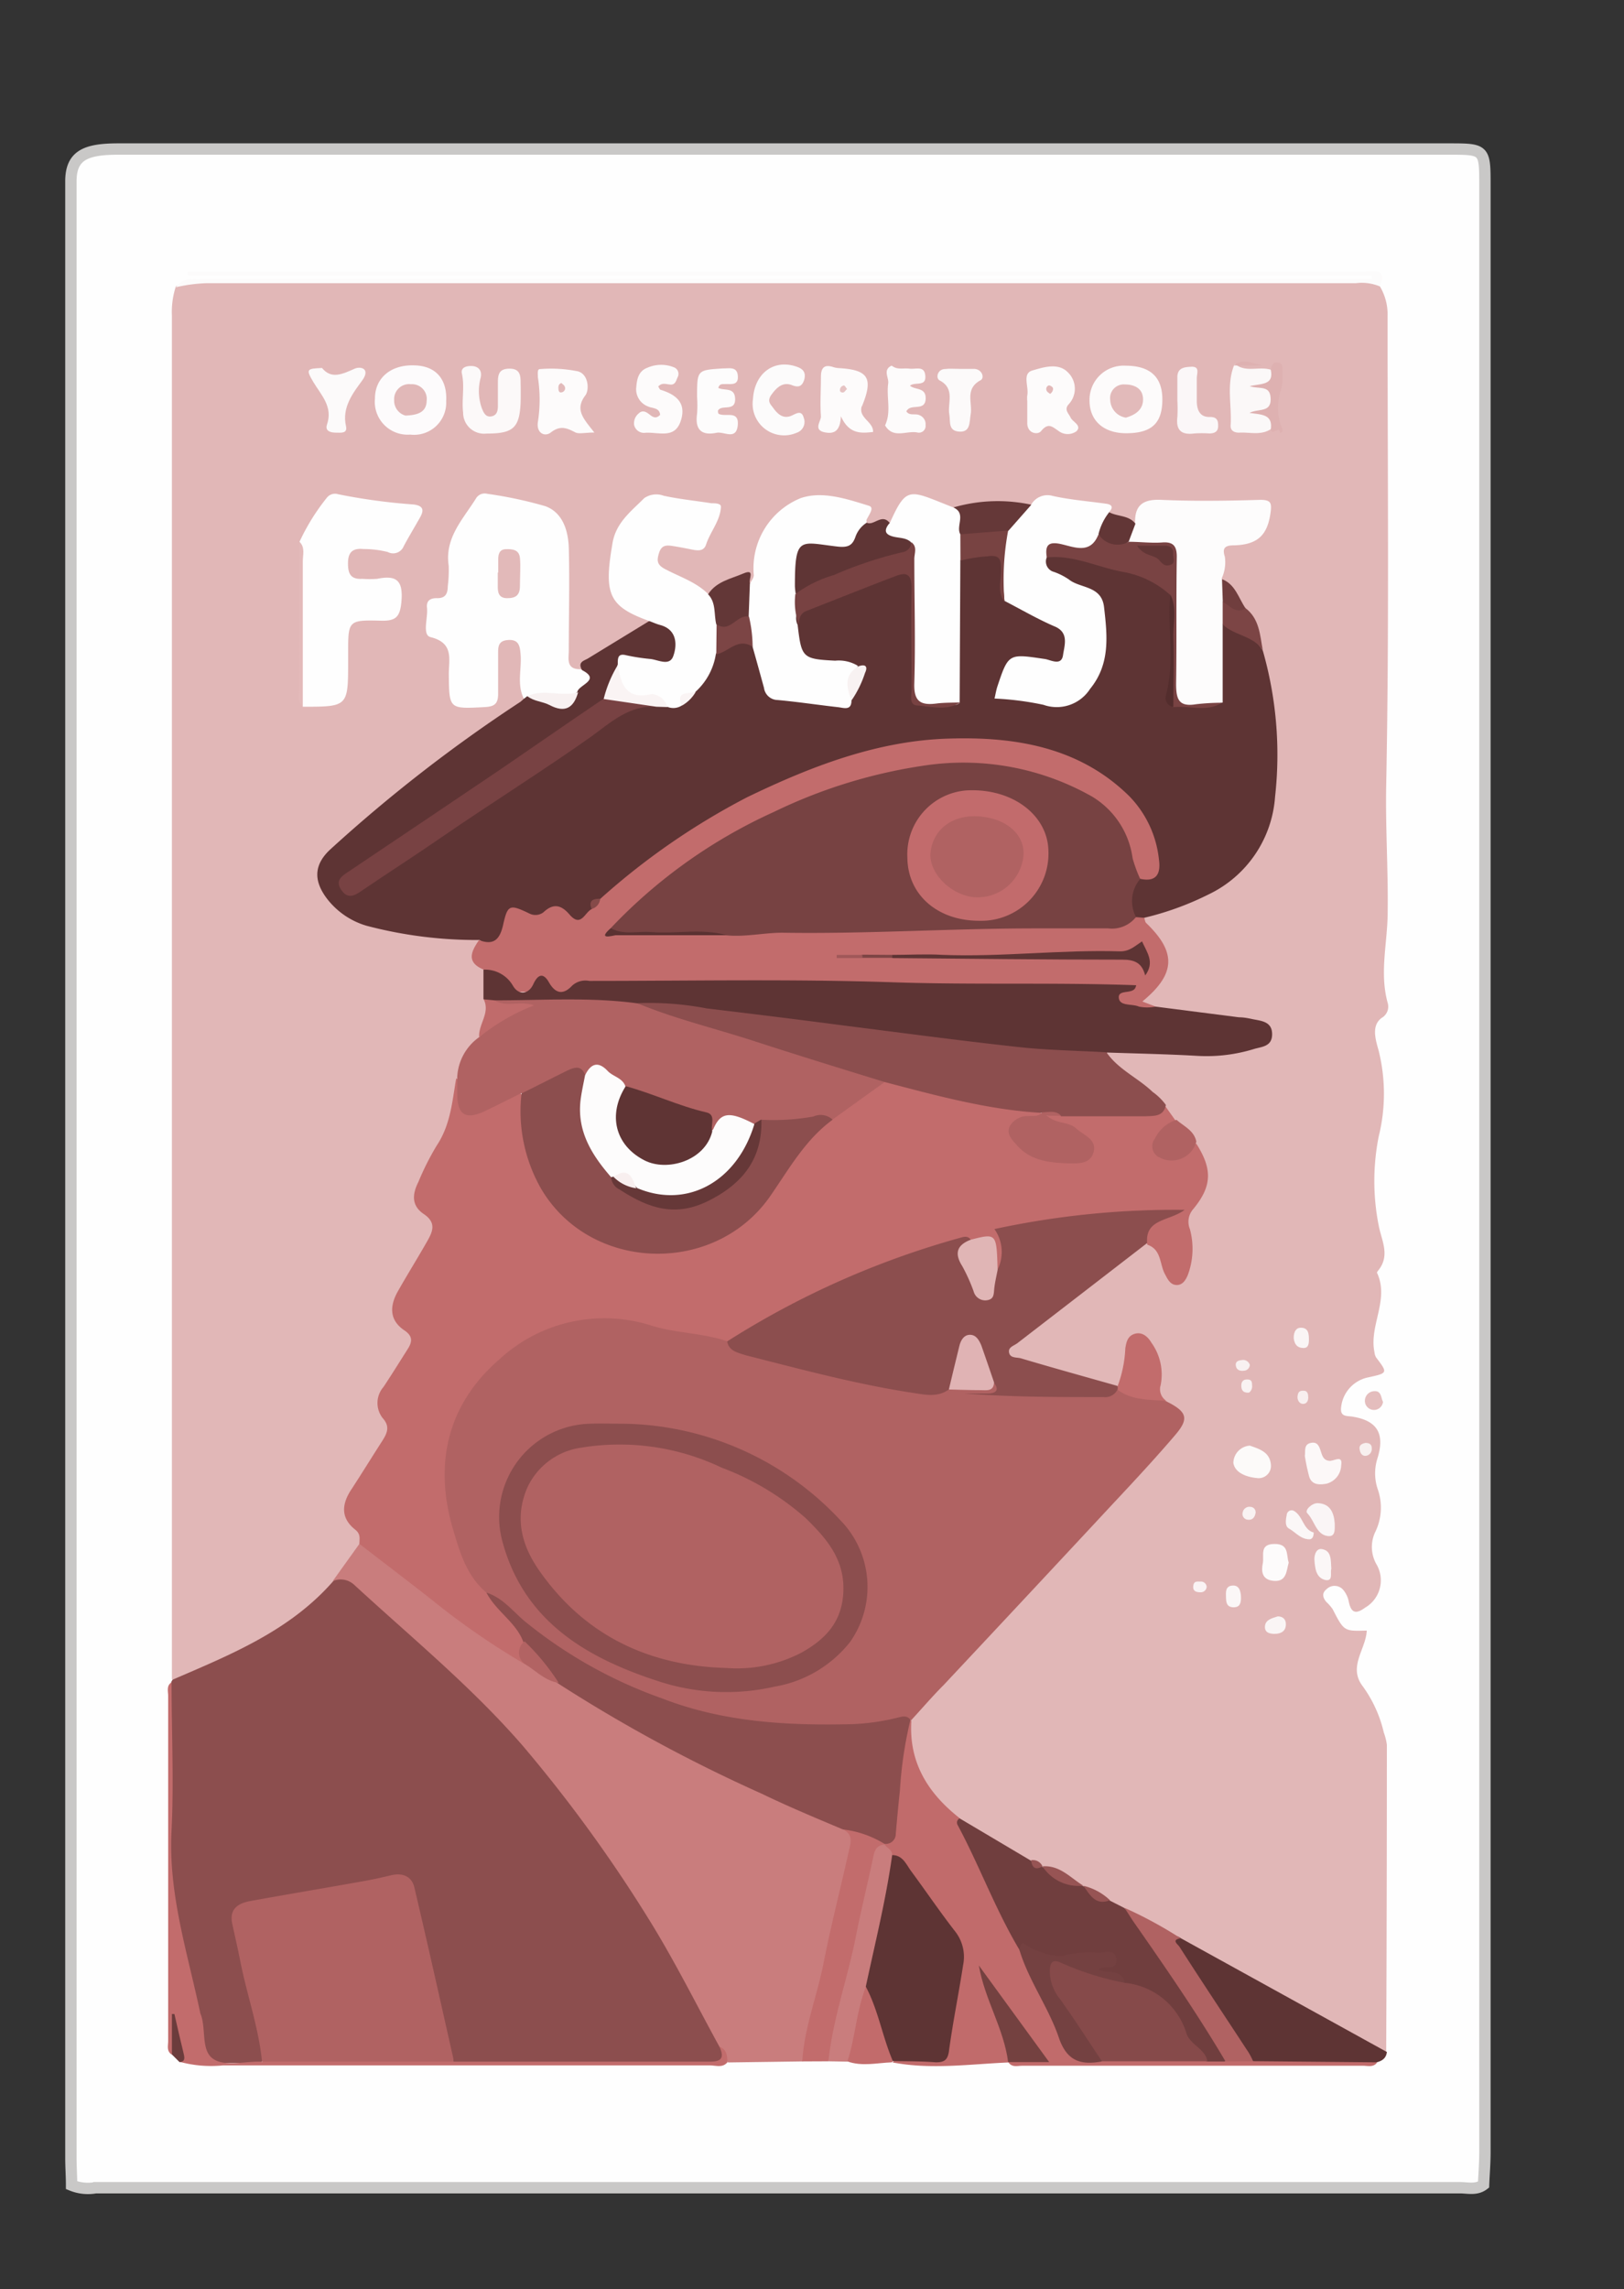 <svg id="Livello_1" data-name="Livello 1" xmlns="http://www.w3.org/2000/svg" viewBox="0 0 142.93 201.38"><rect x="0" y="0" width="142.93" height="201.38" fill="#333333" stroke="none"/><defs><style>.cls-1,.cls-13{fill:#fefefe;}.cls-1{stroke:#c9c8c7;stroke-miterlimit:10;}.cls-2{fill:#e1b7b7;}.cls-3{fill:#8c4e4e;}.cls-4{fill:#c97d7d;}.cls-5{fill:#c16b6b;}.cls-6{fill:#5e3434;}.cls-7{fill:#fcfbfb;}.cls-8{fill:#c26c6c;}.cls-9{fill:#c26b6b;}.cls-10{fill:#6b3c3c;}.cls-11{fill:#e4bdbd;}.cls-12{fill:#b06262;}.cls-14{fill:#703e3e;}.cls-15{fill:#fdfcfc;}.cls-16{fill:#5f3535;}.cls-17{fill:#fdfbfb;}.cls-18{fill:#fdfbfc;}.cls-19{fill:#fcf9f9;}.cls-20{fill:#fbf8f8;}.cls-21{fill:#fcfafa;}.cls-22{fill:#653838;}.cls-23{fill:#fbf7f8;}.cls-24{fill:#633737;}.cls-25{fill:#fcf8f8;}.cls-26{fill:#fcfaf9;}.cls-27{fill:#7c4545;}.cls-28{fill:#deb1b1;}.cls-29{fill:#623636;}.cls-30{fill:#c06b6b;}.cls-31{fill:#faf5f6;}.cls-32{fill:#e3baba;}.cls-33{fill:#fbf7f7;}.cls-34{fill:#975454;}.cls-35{fill:#faf5f5;}.cls-36{fill:#f9f2f2;}.cls-37{fill:#f8f0ef;}.cls-38{fill:#f8efef;}.cls-39{fill:#faf3f4;}.cls-40{fill:#f8f1f1;}.cls-41{fill:#b26363;}.cls-42{fill:#864a4a;}.cls-43{fill:#744141;}.cls-44{fill:#744140;}.cls-45{fill:#774242;}.cls-46{fill:#784243;}.cls-47{fill:#784242;}.cls-48{fill:#794343;}.cls-49{fill:#784342;}.cls-50{fill:#faf4f4;}.cls-51{fill:#532d2d;}.cls-52{fill:#f8f2f2;}.cls-53{fill:#854a49;}.cls-54{fill:#e0b5b5;}.cls-55{fill:#e0b3b4;}.cls-56{fill:#5b3232;}.cls-57{fill:#7d4545;}.cls-58{fill:#a05859;}.cls-59{fill:#5f3434;}.cls-60{fill:#663838;}.cls-61{fill:#e2b9b9;}.cls-62{fill:#e2baba;}.cls-63{fill:#e1b8b8;}.cls-64{fill:#e6c3c3;}.cls-65{fill:#e2b8b8;}.cls-66{fill:#c26b6c;}</style></defs><title>Tavola disegno 6 copia 4</title><path class="cls-1" d="M6.3,192.23c0-.8-.06-1.6-.06-2.4q0-86.94,0-173.88c0-2.3,1.32-2.84,4.18-2.84H127.49c3.2,0,3.2,0,3.2,3.26q0,86.47,0,172.94c0,1-.08,1.91-.12,2.87-.64.49-1.39.27-2.09.27q-60,0-120.06,0A3.8,3.8,0,0,1,6.3,192.23Z"/><path class="cls-2" d="M121.45,25.2a4.8,4.8,0,0,1,.67,2.66c0,13.74.15,27.49-.12,41.23-.07,3.72.18,7.42.13,11.13,0,2.66-.74,5.32,0,8a1.14,1.14,0,0,1-.54,1.33c-.92.7-.52,1.91-.25,2.89a15.66,15.66,0,0,1,0,7.54,20.17,20.17,0,0,0,0,7.83c.26,1.35,1.05,2.66-.08,4,0,0-.08.11-.07.15,1.12,2.38-.72,4.66-.22,7a1.14,1.14,0,0,0,.14.45c1.05,1.38,1.05,1.38-.76,1.77a3,3,0,0,0-2.33,2.79c0,.65.51.58.94.64,2.22.33,2.95,1.47,2.28,3.65a4.36,4.36,0,0,0,0,2.7,4.87,4.87,0,0,1-.21,3.82,3.08,3.08,0,0,0,.12,2.84,2.78,2.78,0,0,1-1,3.8c-.86.63-1.25.44-1.45-.56a2.29,2.29,0,0,0-.48-1,1,1,0,0,0-1.47-.06c-.44.35-.33.76,0,1.14a3.5,3.5,0,0,1,.54.62c1,1.94,1,1.94,3,1.88-.07,1.61-1.6,3.11-.44,4.78a11.25,11.25,0,0,1,1.94,4.19,5.24,5.24,0,0,1,.27,1.07q0,13.52-.06,27c-.58.31-1.08,0-1.53-.27-5.53-3.21-11.24-6.08-16.74-9.35-1.46-1.13-3.28-1.64-4.78-2.7-.44-.27-.91-.5-1.38-.73-.72-.38-1.37-.88-2.12-1.21l-.39-.2c-1.06-.48-1.93-1.33-3.11-1.57a2,2,0,0,1-.41-.14,5.18,5.18,0,0,0-1.21-.48c-2.13-1.13-4.18-2.39-6.24-3.64-2.75-2.24-4.63-4.89-4.22-8.67a19,19,0,0,1,2.7-3.3c5-5.26,9.89-10.59,14.8-15.91,1.82-2,3.79-3.82,5.49-5.91,1.22-1.5,1.13-1.81-.51-3a1.52,1.52,0,0,1-.65-1.72,4.74,4.74,0,0,0-.48-2.72c-.22-.49-.5-1.09-1.16-1s-.54.73-.69,1.19c-.31,1,0,2.12-.94,2.87a56.65,56.65,0,0,1-8.91-2.27c-1.25-.36-1.29-1-.15-2,2.66-2.21,5.48-4.22,8.2-6.35a10.93,10.93,0,0,1,3.37-2.31c1.25.05,1.27,1.18,1.7,1.95.23.41.31,1.08.91,1s.7-.75.83-1.27a2.88,2.88,0,0,0,.09-1.14,5.77,5.77,0,0,1,1-4.89c.89-1.14.32-2.74-.4-4a5.54,5.54,0,0,0-1.74-2,7.86,7.86,0,0,1-1.09-1.45c-1.27-1.31-2.87-2.2-4.19-3.44-.41-.39-1.21-.76-.52-1.56a30,30,0,0,1,6.2,0,13.27,13.27,0,0,0,6.17-.47c.5-.16,1.22-.25,1.14-1s-.76-.69-1.3-.76c-2.66-.35-5.33-.54-8-1.11-1.78-.54-1.93-.82-.55-2.17s1.36-3.13,0-4.69c-.4-.47-1.13-.82-.61-1.64.94-.73,2.14-.8,3.21-1.21,4.24-1.63,7.36-4.32,7.76-9.06A34.49,34.49,0,0,0,111,58.61a7.59,7.59,0,0,1-.21-1.13,5,5,0,0,0-1.43-3.69c-.52-1.13-1.53-1.94-2-3.09-.06-.38.06-.77,0-1.15-.2-1.39.34-2.09,1.79-2a1.48,1.48,0,0,0,1.35-.48c.46-.63,1-1.37.7-2.11s-1.15-.41-1.76-.41c-2.31,0-4.61,0-6.92,0a2.1,2.1,0,0,0-2.31,1.42c-1,.53-1.75-.1-2.55-.52a7.63,7.63,0,0,0-6.94-.8c-2.26-.23-4.49.22-6.73.29a.41.41,0,0,1-.16,0c-2.16-1-4.16-1.32-5.48,1.29-.7.1-1.4.38-2.08,0a1.57,1.57,0,0,0-1.84-1.7.89.89,0,0,1-.32,0c-3.33-1.16-5.23.77-6.93,3.18a3.19,3.19,0,0,0-.58,2.32c.06.55.31,1.24-.55,1.48-.75-.6-1.39-.09-2.06.21a14.4,14.4,0,0,1-1.73.81c-1.25-.55-2.43-1.25-3.65-1.87-.74-.37-1.25-.91-1-1.84s1.09-1.08,2-1c2.06.24,2.27.07,3-1.82.35-.89,0-1.22-.79-1.34-1.19-.18-2.39-.38-3.59-.48S55,45.57,54.5,47.27A13,13,0,0,0,54.26,52a1.77,1.77,0,0,0,1.06,1.37,5.78,5.78,0,0,1,1.79,1.14.78.78,0,0,1-.45,1c-2,1-3.82,2.49-5.83,3.59-1.2-.23-1.15-1.2-1.17-2.06-.05-2.59,0-5.17,0-7.76,0-3.19-.77-4.09-3.85-4.71a2.92,2.92,0,0,0-.32-.06c-1.06-.09-2.25-.91-3.16-.05a6.56,6.56,0,0,0-2.24,4.29c-.06.71,0,1.43-.07,2.14a2.66,2.66,0,0,1-1.2,2.21c-.89.6-1.1,2-.28,2.54C40.26,56.74,40.09,58.39,40,60c0,1.33.57,1.72,1.8,1.69s1.57-.53,1.55-1.62a16.58,16.58,0,0,1,.07-2.64c.12-.84.48-1.51,1.44-1.49s1.3.72,1.38,1.55c.11,1.26,0,2.53.09,3.79-.07,1-.92,1.32-1.58,1.75a140.11,140.11,0,0,0-13.26,10,24.58,24.58,0,0,0-1.78,1.71c-1.64,1.68-1.58,3.38.26,4.9,2,1.66,4.53,1.82,7,2.21a50,50,0,0,1,5.19.63c.18,1-.29,2.13.67,2.95A9.36,9.36,0,0,1,43,87.71a6.06,6.06,0,0,1-.55,3.47,7.63,7.63,0,0,0-2,3.75c.16,3.07-1.45,5.56-2.75,8.13-.7,1.38-1.06,2.63.3,3.86.75.68.41,1.53,0,2.28-.76,1.4-1.57,2.77-2.38,4.14s-.88,2.35.28,3.4a1.6,1.6,0,0,1,.23,2.23c-.62,1-1.28,2-1.9,3.08a2.23,2.23,0,0,0-.16,2.48,2.27,2.27,0,0,1-.19,2.61c-.81,1.31-1.67,2.58-2.47,3.89-.71,1.16-.92,2.22.15,3.26a1.33,1.33,0,0,1,.38,1.5,24.35,24.35,0,0,1-2.48,3.57c-3.49,4.24-8.46,6.16-13.24,8.36a1,1,0,0,1-1.09,0c0-1,0-2,0-3q0-58.47,0-116.95a7.22,7.22,0,0,1,.35-2.58,4.15,4.15,0,0,1,2.36-.55l101.83,0C120.28,24.73,121,24.43,121.45,25.2Z"/><path class="cls-3" d="M15.19,147.76c5.12-2.21,10.32-4.3,14.13-8.66a1.47,1.47,0,0,1,2.17.08c10,8.18,18.71,17.42,25.4,28.5a108.26,108.26,0,0,1,6.94,12.89c.12,1.22-.79.94-1.44.95-4.11,0-8.21,0-12.32,0H40.22c-1-.28-.9-1.18-1.05-1.88-.93-4.13-2-8.24-3-12.35-.44-1.79-.72-2-2.5-1.63-3.33.72-6.71,1.18-10.07,1.73-2.64.43-2.89.75-2.39,3.33.57,2.91,1.42,5.77,2,8.68.14.71.49,1.52-.34,2.1-1.1,0-2.21-.05-3.3,0a1.56,1.56,0,0,1-1.87-1.39c-1.39-6.43-3.24-12.78-2.8-19.5.28-4.21-.14-8.45.18-12.67Z"/><path class="cls-4" d="M63.32,180.05c-2.07-3.78-4-7.67-6.28-11.32a126.32,126.32,0,0,0-11-15.12c-4.51-5.21-9.81-9.54-14.85-14.18a1.75,1.75,0,0,0-1.91-.34l2.36-3.29c.77-.25,1.22.29,1.71.71a143.77,143.77,0,0,0,12.84,9.58,27.36,27.36,0,0,0,3.11,1.73C53.19,150,57,152.35,61,154.34c2.11,1.05,4.22,2.11,6.38,3.06a70.83,70.83,0,0,1,7.16,3.33,1.61,1.61,0,0,1,.67,1.87c-1.36,6.13-2.6,12.28-4.28,18.34a1.19,1.19,0,0,1-.28.4l-6.58.09C63.73,181,63.76,180.41,63.32,180.05Z"/><path class="cls-5" d="M80.21,151.37c-.24,3.68,1.47,6.39,4.25,8.57,1.94,3.82,3.65,7.75,5.59,11.57,1.21,2.94,2.74,5.72,4.13,8.57.7,1.44,2.13.66,3.26.79,2.89,0,5.79-.07,8.68,0,.61-.05,1.21,0,1.82,0,.82-.07,1.64,0,2.46,0,3-.11,6,0,9,0a2.06,2.06,0,0,1,1.79.58c-.33.43-.81.27-1.22.27h-30c-.41,0-.89.17-1.21-.29.85-.76,1.87-.35,2.78-.41-1.63-2.45-3.66-4.66-4.91-7.06.64,1.69,1.5,3.62,2.17,5.63.2.6.56,1.24,0,1.84-3.41.14-6.83.65-10.24,0l.16-.2a6.17,6.17,0,0,1,2.92-.28c.89,0,1.47-.28,1.63-1.24.41-2.44.77-4.89,1.12-7.34a2.15,2.15,0,0,0-.3-1.59c-1.79-2.43-3.3-5.07-5.43-7.23a2.14,2.14,0,0,1-.81-1.27,1.34,1.34,0,0,1,.22-.47c1-2.4.6-5,1.09-7.44.21-1,0-2.21.88-3.07Z"/><path class="cls-6" d="M121.16,181.42l-10.85-.1c-.86-.41-1.16-1.28-1.64-2-1.52-2.28-3-4.56-4.59-6.81a3.94,3.94,0,0,1-.79-1.61c-.07-.51.14-.76.65-.39l18.12,10C122,181.05,121.66,181.29,121.16,181.42Z"/><path class="cls-7" d="M121.45,25.2a4.12,4.12,0,0,0-2.1-.29q-50.55,0-101.11,0a13.82,13.82,0,0,0-2.76.36c.61-.88,1.54-.71,2.4-.71H120.75v-.32H16.53v-.34H120C120.81,23.89,122.11,23.49,121.45,25.2Z"/><path class="cls-8" d="M63.32,180.05c.65.24.69.8.7,1.37-.44.51-1,.27-1.54.27q-21.43,0-42.86,0a10.58,10.58,0,0,1-3.83-.32c-.08-1-.36-2-.44-3.43,0,1.17.49,2-.23,2.8-.48-.3-.32-.78-.32-1.19q0-15.18,0-30.36c0-.41-.17-.9.3-1.2,0,4.34.21,8.68,0,13-.31,5.59,1.41,10.79,2.53,16.12a1.27,1.27,0,0,0,.06.15c.45,1.28,0,3.09,1.05,3.84s2.87.19,4.34.27a2.77,2.77,0,0,1,2-.54q6.41,0,12.82,0a2.85,2.85,0,0,1,2,.53c7.45,0,14.89,0,22.34,0C63.28,181.39,63.87,181.22,63.32,180.05Z"/><path class="cls-8" d="M70.61,181.34c.18-3,1.3-5.74,1.87-8.64.64-3.27,1.48-6.5,2.2-9.75.15-.7.5-1.52-.45-2a3.14,3.14,0,0,1,3.66,1.26l0,0C76.64,166,76,169.92,75,173.74c-.69,2.53-.93,5.19-2.09,7.59Z"/><path class="cls-4" d="M72.91,181.33c.39-3.76,1.7-7.32,2.42-11,.46-2.35,1.05-4.68,1.53-7,.13-.62.31-1,1-1.07.21.33.71.46.66,1a1.63,1.63,0,0,1,.27,1.54c-.69,3.36-1.21,6.75-2.18,10-.51,1.61-.78,3.27-1.14,4.92-.14.63-.18,1.32-.89,1.64Z"/><path class="cls-9" d="M74.58,181.34c.71-2.15.79-4.45,1.63-6.57.16,0,.37-.06.44.09.94,2.06,2,4.09,1.94,6.46l-.1.1C77.18,181.47,75.87,181.8,74.58,181.34Z"/><path class="cls-10" d="M15.13,180.73v-3.56l.22,0c.27,1.18.54,2.37.83,3.55.08.36.09.65-.38.68Z"/><path class="cls-11" d="M121.72,123.32a.8.8,0,0,1-1.59,0,.85.85,0,0,1,.89-.94C121.58,122.37,121.55,123,121.72,123.32Z"/><path class="cls-6" d="M111.14,57.23a33.29,33.29,0,0,1,1.08,12.86,10.32,10.32,0,0,1-5.83,8.58,26.06,26.06,0,0,1-5.7,2.07,1,1,0,0,1-.77.14,2.64,2.64,0,0,1,.27-3.75c1.16-.26,1.44-1,1.21-2.1a10,10,0,0,0-6.16-7.4c-6.6-2.89-13.3-2.79-20.09-.72A52.61,52.61,0,0,0,54.71,78.16a6.78,6.78,0,0,1-1.49,1,1.47,1.47,0,0,0-1.11,1.12c-.64.9-1.4,1.22-2.34.42A1.49,1.49,0,0,0,48,80.58c-.34.18-.81.35-1.11.18-1.64-.93-2,.11-2.44,1.37s-1.13,1.29-2.26.56a38,38,0,0,1-9.92-1.25,6.8,6.8,0,0,1-3.48-2.37c-1.22-1.6-1.16-3,.26-4.33a132.76,132.76,0,0,1,16.75-13,3.35,3.35,0,0,0,.35-.32c0-.3.19-.39.44-.41a6.56,6.56,0,0,1,1.86.53,1.44,1.44,0,0,0,2.12-.76c.41-.58,1-1.11.6-1.94-.3-.63.26-.72.6-.93l5.42-3.31c1-.52,1.7.1,2.24.78a2.34,2.34,0,0,1,.19,2.51c-.37.8-1.16.68-1.88.65-1,0-1.93-.61-2.87,0-.78.87-.79,2.08-1.38,3a61.78,61.78,0,0,1-6.86,4.79c-5,3.41-10.1,6.79-15.15,10.19a3.62,3.62,0,0,0-.52.41c-.27.26-.68.53-.35,1s.71.16,1,0c1.68-1,3.33-2.13,5-3.24,4.46-3,8.94-6,13.42-9,1.5-1,3-2,4.5-3a5.11,5.11,0,0,1,3.22-1h.92a7.88,7.88,0,0,0,1.09,0c.69-.13,1-.67,1.38-1.19.89-.87,1.09-2.11,1.67-3.15,1.65-1.31,2.92-1.44,3.87-.4a3.94,3.94,0,0,1,.34.92c.81,3.14.81,3.2,4,3.45,1.16.09,2.35.73,3.52,0,.41-.81,1.56-1.47.48-2.55a17.17,17.17,0,0,0-1.79-.19c-2.74-.36-3.29-1-3.36-3.78.07-1,.73-1.39,1.54-1.71,2.28-.93,4.59-1.77,6.88-2.68,1.83-.72,2.35-.31,2.38,1.7,0,2.52,0,5,0,7.55,0,.68-.25,1.6.62,1.86s1.83.52,2.53-.43c.32-3,.06-6.09.15-9.13a6.6,6.6,0,0,1,.28-2.57c.87-1.15,2.13-1,3.32-.93.81,0,.9.66,1,1.28.12.86-.18,1.77.32,2.58.88,1,2.15,1.28,3.24,1.9a5.13,5.13,0,0,1,1.51,1,2.46,2.46,0,0,1,.34,2.63c-.37.91-1.23.74-2,.68l-.32-.05c-2.6-.38-2.68-.32-3.37,2.49a29,29,0,0,0,4.67.66c1.34.15,2.86-1.15,3.49-2.8a9.61,9.61,0,0,0,.32-5,2.32,2.32,0,0,0-1.4-1.71,27.37,27.37,0,0,1-2.62-1.37c-.67-.44-1.24-1-.66-1.89a1.84,1.84,0,0,1,1.42-.31A30.52,30.52,0,0,1,102,51a2.6,2.6,0,0,1,1.25,1.27,44.74,44.74,0,0,1,.1,8.34c0,.41-.31.87.27,1.13,1.14-.12,2.38.52,3.37-.5.4-2-.14-4,.33-5.95.12-.26.29-.49.6-.48A5.52,5.52,0,0,1,111.14,57.23Z"/><path class="cls-8" d="M46.17,146.38A66.22,66.22,0,0,1,38,140.73c-2.11-1.66-4.25-3.28-6.37-4.92,0-.46.14-.85-.38-1.26-1.26-1-1.19-2.21-.35-3.49s1.82-2.87,2.74-4.3c.43-.68.71-1.26.05-2a2.15,2.15,0,0,1,.06-2.75c.73-1.1,1.42-2.21,2.13-3.33.4-.63.48-1.13-.29-1.65-1.36-.91-1.29-2.18-.56-3.46.84-1.48,1.74-2.92,2.58-4.4.47-.83.82-1.61-.31-2.37s-1-1.79-.48-2.82a23.66,23.66,0,0,1,1.63-3.23c1.2-1.8,1.35-3.86,1.7-5.89.47.34.4.85.47,1.33.21,1.52.59,1.7,2.06,1.13,1-.41,1.91-1.33,3.16-1.14a3,3,0,0,1,.39,2.05,11.65,11.65,0,0,0,21.45,6.33c1.54-2.27,3-4.64,5.21-6.33a24.82,24.82,0,0,1,5.19-3.3c3.05.44,6,1.56,9,2a22.4,22.4,0,0,1,4.38.72c.63.85-.19.82-.62,1s-1.33.15-1.44.88.55,1.33,1.18,1.63a5.75,5.75,0,0,0,4.29.64c.91-.28,1-.79.36-1.44a4.85,4.85,0,0,0-2.14-1.18c-.44-.13-1.12-.2-1-.84.08-.48.69-.44,1.12-.51a4.17,4.17,0,0,1,.5,0q2.76-.06,5.52,0a10.25,10.25,0,0,0,3.35-.49l.94,1.32c-.27.56-.81.89-1.17,1.37s-.52.75-.29,1.21.77.52,1.29.49a3.08,3.08,0,0,0,1.92-1.15c1.47,2.29,1.41,3.8-.31,5.85a1.69,1.69,0,0,0-.24,1.68,6.6,6.6,0,0,1-.16,4c-.19.48-.47.94-1,.93s-.76-.44-1-.9c-.52-.88-.3-2.21-1.57-2.64-.54-1.45.15-2.17,1.5-2.51a105.64,105.64,0,0,0-14.32,1.53c.44,1.12.87,2.28-.24,3.38a.85.85,0,0,1-.52-.93c.06-1.34-.61-1.74-1.82-1.51-2.64.09-5,1.27-7.4,2.09a68,68,0,0,0-12.72,6.16,4.92,4.92,0,0,1-1.48.71c-2.29-.5-4.66-.67-6.9-1.27a13.16,13.16,0,0,0-13.91,4.07c-4.13,4.48-4.39,9.75-2.12,15.2.49,1.19.81,2.53,1.91,3.41,1,1.65,2.82,2.63,3.43,4.54A12.23,12.23,0,0,0,46.17,146.38Z"/><path class="cls-12" d="M42.81,140.1c-1.8-1.51-2.38-3.69-3-5.78-1.62-5.71-.36-10.85,4.15-14.75a13.61,13.61,0,0,1,13.49-2.92c2.1.63,4.4.61,6.52,1.33a88.17,88.17,0,0,0,16.92,4.11,6.64,6.64,0,0,0,2.62-.17c1.36-.19,2.75-.08,4.11-.37.5.62.54,1.14-.42,1.19a11.6,11.6,0,0,1-2.11.05c4.32-.8,8.69,0,13-.61a13,13,0,0,1,4.51,1.07c1.88.93,2.09,1.52.82,3-1.71,2-3.5,3.93-5.3,5.85q-7.51,8.07-15.05,16.11c-1,1-1.93,2.09-2.9,3.14l-.08-.09a39.07,39.07,0,0,1-20.79-1,44.21,44.21,0,0,1-10-4.67,28.35,28.35,0,0,1-5.65-4.76A3.48,3.48,0,0,0,42.81,140.1Z"/><path class="cls-8" d="M100,80.68l.71.06c.05.15.06.35.16.45,2.69,2.58,2.61,4.49-.33,6.91l1.15.44c-.88.85-1.83.46-2.76.15-.5-.17-.9-.53-.71-1.12s.75-.62,1.13-.57c-.64-.29-1.46.15-2.26.15-5.16,0-10.33.21-15.48-.07-9.33-.52-18.66-.11-28-.27a14.47,14.47,0,0,0-3.39.48c-1.53.34-3.14-.13-4.76,0-.91.07-2-1.23-2.9-2-1.55-.64-1.09-1.6-.4-2.59,1.3.49,1.83-.06,2.12-1.34.4-1.8.58-1.83,2.31-1a1.17,1.17,0,0,0,1.23-.1c.91-.86,1.61-.63,2.33.22,1,1.13,1.31-.23,1.93-.51a2.24,2.24,0,0,1,.75-.9,62.31,62.31,0,0,1,12.93-8.94c5.67-2.74,11.54-5,17.84-5.16,5.73-.17,11.41.74,15.8,5.08A9.38,9.38,0,0,1,102,75.61c.17,1.2-.18,2-1.6,1.71-.77-.24-.9-.92-1-1.56a8.29,8.29,0,0,0-5.7-6.47,26,26,0,0,0-15.85-.86A51.37,51.37,0,0,0,56.26,79.71a5.83,5.83,0,0,0-1.75,1.91c1.32.51,2.67.19,4,.22,1.9,0,3.8.07,5.7,0,11-.45,21.91-.64,32.87-.68A20.15,20.15,0,0,0,100,80.68Z"/><path class="cls-3" d="M83.51,122.23c-1,.73-2.14.45-3.16.3-5-.76-9.87-2.08-14.76-3.32C65,119,64.15,118.88,64,118a75.92,75.92,0,0,1,20.57-9.13c.34-.1.64-.14.87.19-1.07,1.5-.11,2.75.52,4,.14.29.33.62.72.53s.34-.38.43-.64c.15-.46.22-1,.68-1.25a3.48,3.48,0,0,0-.27-3.58,75.27,75.27,0,0,1,16.74-1.69c-1.33,1-3.48.76-3.3,2.92q-5.7,4.4-11.41,8.8c-.3.23-.79.34-.75.77.06.59.69.46,1.05.57,2.82.84,5.65,1.62,8.47,2.42q.15.1.11.21t-.08.12a1.2,1.2,0,0,1-1.21.66c-4.09,0-8.18,0-12.28-.32.69,0,1.39,0,2.08,0s1.08-.29.49-1c-1.07-.56-.94-1.76-1.39-2.65-.15-.29-.22-.69-.58-.72s-.57.42-.71.76C84.31,120.06,84.67,121.44,83.51,122.23Z"/><path class="cls-6" d="M42.55,85.3a2.83,2.83,0,0,1,2.58,1.39c.52.91,1.4.77,1.8-.1.51-1.1,1-.88,1.42-.11.6,1,1.28,1,2,.23a1.73,1.73,0,0,1,1.51-.42c8.91,0,17.82-.18,26.72.12,7.14.24,14.28,0,21.42.26a1.15,1.15,0,0,1-.11.29c-.37.49-1.5.08-1.42.83s1.17.49,1.77.76a3.69,3.69,0,0,0,1.46,0l7.34.94c.38,0,.77.07,1.14.15.79.17,1.77.19,1.78,1.32s-.93,1.11-1.63,1.33a14.16,14.16,0,0,1-5,.59c-2.63-.15-5.26-.2-7.89-.29a1.86,1.86,0,0,1-1.69.45c-2-.26-4-.16-5.92-.41C79.52,91.33,69.26,90.19,59,88.79a17.22,17.22,0,0,0-3.12-.14c-4.06-.36-8.14-.13-12.21-.27a2,2,0,0,1-1.12-.49Z"/><path class="cls-12" d="M43.54,88c4.18,0,8.36-.3,12.53.26,5.28,1,10.3,2.92,15.43,4.47a39.66,39.66,0,0,1,5.34,1.62c.41.19,1,.15,1,.85L73.25,98.5a34,34,0,0,1-5.89.49c-.34,0-.67.07-1,0a3.4,3.4,0,0,0-3.73.49,2.81,2.81,0,0,0-2.19-1.74,23.29,23.29,0,0,1-5.22-1.94,6.55,6.55,0,0,1-1.36-.89,1.89,1.89,0,0,0-2.38-.28c-1.43-.42-2.5.49-3.69,1-.61.26-1.1,1-1.91.53-1.07.53-2.13,1.07-3.2,1.58-1.7.8-2.42.35-2.44-1.51,0-.49,0-1,0-1.46a4.57,4.57,0,0,1,2-3.58,6.37,6.37,0,0,1,4.3-2.8C45.45,88.49,44.34,89.29,43.54,88Z"/><path class="cls-3" d="M77.88,95.19C74,94,70.12,92.8,66.27,91.55c-3.4-1.1-6.88-1.93-10.19-3.3a26.55,26.55,0,0,1,6.12.46c4.12.49,8.24,1,12.35,1.54,5,.63,10.07,1.31,15.12,1.86,2.56.28,5.14.31,7.71.46,1.05,1.52,2.78,2.25,4.07,3.49a5,5,0,0,1,1.16,1.14c-.21,1.07-1.08.95-1.81,1-2.47,0-4.94,0-7.4,0-.51-.39-1.17.08-1.68-.3C87,97.64,82.43,96.38,77.88,95.19Z"/><path class="cls-13" d="M46.41,61.24l-.3.23c-.64-1.25-.19-2.58-.29-3.87-.06-.73-.13-1.35-1.07-1.3s-.91.62-.91,1.28c0,1.15,0,2.31,0,3.46,0,.86-.31,1.11-1.15,1.16-3.18.17-3.16.2-3.19-2.92,0-1.29.46-2.72-1.6-3.23-.77-.19-.22-1.69-.32-2.58-.08-.66.34-.87.91-.85.74,0,.91-.42.92-1.05a11.59,11.59,0,0,0,.08-1.8c-.37-2.46,1.26-4.09,2.4-5.92a.89.89,0,0,1,1-.41A36.35,36.35,0,0,1,48,44.53c1.52.56,2,2.12,2.06,3.63.08,3,0,6,0,9.06,0,.7-.26,1.66,1,1.65,2,.93-.14,1.35-.25,2C49.46,62,47.91,61.22,46.41,61.24Z"/><path class="cls-13" d="M54.37,58.44c0-.56,0-1,.78-.79a17.62,17.62,0,0,0,2.1.32c.69.08,1.67.65,2-.24s.41-2.33-1.15-2.75c-.31-.08-.61-.22-.91-.33-3.59-1.29-4.06-2.33-3.3-6.76C54.16,46,55.53,45,56.7,43.82a1.87,1.87,0,0,1,1.71-.21c1.38.3,2.8.44,4.2.66.31,0,.86,0,.84.32-.06,1.23-.94,2.18-1.31,3.32-.22.67-.86.51-1.41.4s-1.07-.21-1.61-.29S58.2,48,58,48.65s-.18,1,.44,1.36c1.32.72,2.81,1.16,3.91,2.27,1.27.54.93,1.74,1.12,2.72A5.59,5.59,0,0,1,63,57.56a5.64,5.64,0,0,1-1.78,3.29c-.45.37-1,.64-1.24,1.23a1.37,1.37,0,0,1-1.31.07,4.57,4.57,0,0,0-2.61-.82c-1.31.15-2-.32-1.72-1.76C54.47,59.2,54.25,58.82,54.37,58.44Z"/><path class="cls-13" d="M92.14,49a.94.94,0,0,0,.62,1.31,5.67,5.67,0,0,1,1.32.67c1,.8,2.88.52,3.09,2.44.29,2.53.55,5-1.23,7.18A3.49,3.49,0,0,1,91.83,62a26.38,26.38,0,0,0-4.3-.55c.08-.35.13-.66.23-1,1-3,1-2.95,4.19-2.48.51.07,1.47.66,1.61-.35.12-.85.56-2-.78-2.53-1.5-.65-2.92-1.48-4.37-2.23A30.54,30.54,0,0,1,88.33,47a4.3,4.3,0,0,1,2.43-2.62,1.66,1.66,0,0,1,1.91-.75c1.53.34,3.1.46,4.66.68.52.07.69.29.29.73a5.89,5.89,0,0,1-.74,2.16c-.46,1.33-1.52,1.32-2.64,1.16C93.45,48.28,92.61,48,92.14,49Z"/><path class="cls-13" d="M26.36,47.66a18.73,18.73,0,0,1,2.41-3.88.91.91,0,0,1,1-.3,52.79,52.79,0,0,0,6.65.9c.79.11.93.45.57,1.1-.48.86-1,1.71-1.46,2.57a1,1,0,0,1-1.4.51A8.67,8.67,0,0,0,32,48.3c-.88-.09-1.35.21-1.37,1.16s.18,1.52,1.25,1.46a9.33,9.33,0,0,0,1.31,0c1.71-.35,2.3.14,2.14,2-.12,1.41-.54,1.72-1.84,1.68-2.85-.07-2.85,0-2.85,2.86q0,.33,0,.66c0,4.05,0,4.05-4,4.05-.35-3.43,0-6.87-.17-10.3A18.86,18.86,0,0,0,26.36,47.66Z"/><path class="cls-14" d="M89.72,171.52c-2.11-3.53-3.52-7.41-5.45-11a.41.41,0,0,1,.19-.56l6.24,3.7a3.15,3.15,0,0,0,1,.54h0a17.37,17.37,0,0,0,3.59,1.7h0c.78.43,1.36,1.22,2.34,1.27l1.3.66c2.44,2.05,3.7,5,5.55,7.49,1,1.36,1.83,2.86,2.82,4.24.37.51.83,1.06.5,1.79l-1.59,0a7.22,7.22,0,0,1-2.52-3c-.9-2.21-2.89-3-4.91-3.77-.61-.83-1.77-.5-2.48-1.14,0-.72.75-.54,1-.92,0-.23-.19-.24-.35-.25-2-.17-3.92.34-5.91,0A1.61,1.61,0,0,1,89.72,171.52Z"/><path class="cls-13" d="M74.94,61.62c0,.93-.7.64-1.18.59-1.78-.2-3.55-.47-5.32-.63a1.23,1.23,0,0,1-1.2-1.07c-.33-1.2-.66-2.4-1-3.6-.23-.93-.86-1.74-.73-2.77s-.29-2,.52-2.83c.11-.24.32-.48.31-.72a6.66,6.66,0,0,1,4.13-6.77c1.92-.66,4.08.08,6,.67.62.19-.21,1-.31,1.53-.77,2.42-1,2.57-3.3,2.41s-2.48,0-2.5,2.28c0,.55,0,1.1,0,1.65.19.89-.6,1.71-.16,2.61.34,2.9.42,3,3.3,3.15a3.24,3.24,0,0,1,2,.45A9.43,9.43,0,0,0,74.94,61.62Z"/><path class="cls-15" d="M107.61,54.93l0,6.87a9.45,9.45,0,0,1-3.4.2c-.85,0-.89-.64-.89-1.28,0-2.09,0-4.18,0-6.27.05-1.6-.31-3.17-.18-4.77.08-1-.44-1.54-1.48-1.54a6.21,6.21,0,0,1-2-.15c-.94-.76-.47-1.35.24-1.9-.06-1.59.62-2.19,2.28-2.12,2.91.13,5.83.09,8.74,0,.92,0,1,.28.92,1-.25,2.06-1.1,2.92-3.14,3-.72,0-1.2.1-.9,1a3.42,3.42,0,0,1-.28,1.92,3.15,3.15,0,0,1,.53,2A3.08,3.08,0,0,1,107.61,54.93Z"/><path class="cls-13" d="M84.52,49.31l-.06,12.52a.74.74,0,0,1-.28.16c-3.83.36-3.79.36-3.85-3.46-.05-3.38.34-6.78-.45-10.11-.34-.55-1-.63-1.47-.92-.7-.41-.91-.89-.12-1.44,1.54-3.44,1.73-2.93,5.62-1.42,1.61.24.83,1.51,1,2.36A3.43,3.43,0,0,1,84.52,49.31Z"/><path class="cls-12" d="M107.86,181.34c-2.47-4.18-5.22-8.17-8-12.15-.31-.44-.59-.91-.89-1.36a36.84,36.84,0,0,1,4.94,2.68c-.86.13-.25.52-.1.75,2,3.12,4.07,6.22,6.11,9.34a7.49,7.49,0,0,1,.37.73Z"/><path class="cls-16" d="M78.3,46c-.47.57-.52,1,.34,1.21.51.13,1.09.08,1.52.47.39.72-.14,1-.65,1.2q-4.6,1.45-9,3.34a.74.74,0,0,1-.48,0,5.56,5.56,0,0,1-.07-.65c0-4.48.44-3.87,3.74-3.49.9.1,1.31-.07,1.58-.83a2.42,2.42,0,0,1,1-1.27C76.9,46.29,77.61,45.13,78.3,46Z"/><path class="cls-17" d="M99.1,38.11c-2,0-3.24-1.14-3.21-2.94a3,3,0,0,1,3.16-3c2.19,0,3.26,1,3.25,3S101.42,38.12,99.1,38.11Z"/><path class="cls-18" d="M36.37,32.14c1.93,0,3,1.16,2.9,3.15a2.83,2.83,0,0,1-3.17,2.94A2.89,2.89,0,0,1,33,35.05C33,33.28,34.36,32.1,36.37,32.14Z"/><path class="cls-17" d="M52.31,38.05c-.81,0-1.31.14-1.65,0-.76-.39-1.33-.67-2.19,0-.52.4-1.28.06-1.13-.93a12.68,12.68,0,0,0,0-3.93c0-.28-.07-.72.17-.72a11.77,11.77,0,0,1,3.37.2c.93.27,1,1.65.63,2.12C50.56,36.06,51.37,36.84,52.31,38.05Z"/><path class="cls-17" d="M76.84,38c-1.06.12-2.11.21-2.83-1.38-.06,1.28-.57,1.57-1.38,1.42-1.12-.2-.35-1-.38-1.42-.08-1.14,0-2.3,0-3.45,0-.78.26-1.15,1.08-.88a1.9,1.9,0,0,0,.48.09c2.62.15,3.07.87,2.06,3.34C76.07,36.56,77.36,36.9,76.84,38Z"/><path class="cls-17" d="M90.41,35.28a2.44,2.44,0,0,1,0-.49c.16-.76-.48-1.93.45-2.2s2.27-.72,3.12.16a2,2,0,0,1,.07,2.82c-.42.47,0,.79.18,1.17s1,.68.52,1.19a1.32,1.32,0,0,1-1.56,0c-.6-.41-.93-.78-1.57,0-.27.34-1.21.23-1.21-.72q0-1,0-2Z"/><path class="cls-19" d="M45.83,34.75c0,2.86-.52,3.39-3,3.39a1.85,1.85,0,0,1-2.07-1.85c-.14-1.13.15-2.28-.11-3.43-.12-.55.44-.69.91-.66s.89.32.75,1a4.53,4.53,0,0,0,.11,2.75c.15.35.32.76.81.68s.58-.46.59-.87c0-.66,0-1.32,0-2s0-1.32,1-1.33,1,.66,1,1.34C45.83,34.09,45.83,34.42,45.83,34.75Z"/><path class="cls-17" d="M57.93,34c.08.12.13.27.21.29,1.37.42,2.3,1.16,1.77,2.75S58,38,56.81,38.07a.89.89,0,0,1-1-.69,1.11,1.11,0,0,1,.39-1c.36-.36.7-.13,1,.11s.57.35.9,0c-.07-.65-.68-.55-1.08-.74A1.61,1.61,0,0,1,56,34.05c.06-.72.2-1.42,1-1.71a3,3,0,0,1,2.38,0,.62.62,0,0,1,.25.86c-.12.28-.2.67-.63.63S58.27,33.64,57.93,34Z"/><path class="cls-20" d="M108.87,32.15c.93.59,2,.06,3,.38.38,1.37.26,1.49-.91,1.42a1,1,0,0,1,1.23,1.21c0,1-.7,1.2-1.58,1.06.84.13,1.91.14,1.28,1.5-.89.62-1.89.28-2.84.34-.44,0-.77-.18-.74-.65.11-1.75-.38-3.54.3-5.27C108.67,32,108.77,32,108.87,32.15Z"/><path class="cls-15" d="M63.22,34.12c.49.29,1.47-.12,1.48,1s-1.2.43-1.51,1c0,.12,0,.27.1.3.59.27,1.78-.34,1.64,1s-1.21.52-1.86.65c-1.35.28-1.92-.3-1.72-1.67a10.63,10.63,0,0,0,0-1.47c0-2.39,0-2.37,2.25-2.52.64,0,1.29-.18,1.34.69s-.67.65-1.18.69C63.55,33.79,63.32,33.76,63.22,34.12Z"/><path class="cls-8" d="M98.37,122.26l0-.34a10.83,10.83,0,0,0,.67-3.3c.08-.54.2-1.11.84-1.29s1.14.24,1.46.79a4.78,4.78,0,0,1,.81,3.73,1.21,1.21,0,0,0,.52,1.39C101.17,123.11,99.65,123.21,98.37,122.26Z"/><path class="cls-7" d="M66.27,35.11c.13-2.21,1.75-3.49,3.7-2.9.56.17,1,.41.82,1.16-.18.59-.47.76-1.09.51-.81-.31-1.34.21-1.79.82s-.08.87.16,1.21c.4.55.91,1,1.67.62.41-.19.82-.45,1,.23a1,1,0,0,1-.63,1.31A2.77,2.77,0,0,1,66.27,35.11Z"/><path class="cls-17" d="M78.48,32.16c.47.4,1,.2,1.57.27s1.33-.3,1.39.66-.92.47-1.35.84c.44.39,1.37.13,1.38,1.08,0,1.27-1.33.41-1.7,1.18.27.41.77.17,1.12.32a.85.85,0,0,1,.57.89.59.59,0,0,1-.75.64c-.95-.17-2.11.59-2.82-.63A23.53,23.53,0,0,1,77.71,33C77.69,32.52,77.87,32.1,78.48,32.16Z"/><path class="cls-21" d="M28.34,32.37c.81,1,1.77.56,2.88.06.52-.23,1.42,0,.65,1.05s-1.8,2.35-1.42,4c.16.68-.46.58-.88.58s-1-.11-.79-.72c.54-1.57-.52-2.59-1.2-3.73S27,32.43,28.34,32.37Z"/><path class="cls-22" d="M84.52,47c-.42-.73.56-1.83-.61-2.36a14,14,0,0,1,6.86-.24l-2,2.27A4.38,4.38,0,0,1,84.52,47Z"/><path class="cls-21" d="M84.47,32.45c.44,0,.88,0,1.31,0,.71.07.87.83.52,1-1.42.76-.69,2-.87,3-.12.68,0,1.58-1,1.52s-.77-.88-.88-1.51c-.18-1,.55-2.27-.86-3-.36-.2-.19-1,.51-1C83.59,32.41,84,32.45,84.47,32.45Z"/><path class="cls-23" d="M103.62,35.18c0-.66,0-1.31,0-2,0-.89.73-.89,1.27-.92.7,0,.46.53.44,1,0,.65,0,1.31,0,2s.2,1.46,1.17,1.42c.64,0,.72.35.71.83s-.35.62-.78.62a10.15,10.15,0,0,0-1.31,0c-1.12.15-1.64-.26-1.5-1.44a12.06,12.06,0,0,0,0-1.47Z"/><path class="cls-24" d="M66,51.3l-.11,2.95c-.89.47-1.55,1.93-2.85.67-.22-.88,0-1.9-.72-2.64.72-1.13,2-1.36,3.1-1.83S65.85,51,66,51.3Z"/><path class="cls-2" d="M78.48,32.16c-.82.38-.23,1.05-.31,1.58-.17,1.22.29,2.48-.27,3.67-.5-.05.3,2.17-1.06.61.06-.93-1.31-1.23-1-2.28.34,0,1,.82.85-.36-.06-.48-.1-1-.13-1.44-.07-1.66.38-2.15,2-2.15a8.23,8.23,0,0,1,2.92.36Z"/><path class="cls-12" d="M105.29,100.43a2.25,2.25,0,0,1-3.22,1.4,1.08,1.08,0,0,1-.43-1.66,3.15,3.15,0,0,1,1.91-1.66C104.2,99.09,105.09,99.44,105.29,100.43Z"/><path class="cls-25" d="M114.84,128.08c.06-.47-.09-1,.49-1.14s.75.22.9.68.25.86.81.89c.4,0,1.15-.54,1,.38a1.72,1.72,0,0,1-1.3,1.63c-.58.1-1.26.14-1.51-.6A17.59,17.59,0,0,1,114.84,128.08Z"/><path class="cls-26" d="M110,127.17c.86.3,1.74.57,1.85,1.64a1.08,1.08,0,0,1-1.24,1.21c-.85-.08-1.92-.43-2.06-1.33A1.55,1.55,0,0,1,110,127.17Z"/><path class="cls-27" d="M107.61,54.93v-2c.79-.25,1.27.58,2,.56,1.24.94,1.28,2.38,1.53,3.72C110.33,55.91,108.63,55.93,107.61,54.93Z"/><path class="cls-28" d="M111.85,37.72c.16-1.31-.88-1.24-1.88-1.4.8-.4,1.89,0,1.86-1.24s-1-.82-1.84-1.11c1-.24,2.15-.07,1.85-1.44.08-.32.15-.68.59-.64s.43.31.43.6a7.53,7.53,0,0,1-.06,1.64,4.81,4.81,0,0,0,0,3.46c.06.12.19.43-.16.5C112.67,37.35,111.85,38.44,111.85,37.72Z"/><path class="cls-17" d="M113.42,137.46c-.21.75-.18,1.68-1.28,1.61s-1.14-.87-1-1.55-.33-1.68,1-1.7S113.19,136.75,113.42,137.46Z"/><path class="cls-29" d="M99.93,46.07l-.59,1.57c-1.2,1-2.08.78-2.66-.66a5,5,0,0,1,.94-1.92C98.37,45.46,99.35,45.31,99.93,46.07Z"/><path class="cls-30" d="M43.54,88c1,.64,2.2,0,3.46.44a18.27,18.27,0,0,0-4.83,2.8c-.08-1.14,1-2.14.4-3.33Z"/><path class="cls-31" d="M117.47,134c0,.54.09,1.23-.64,1.12-1-.15-1.13-1.34-1.77-2-.27-.26.39-.89.9-.89C117.07,132.26,117.4,133.07,117.47,134Z"/><path class="cls-32" d="M26.36,47.66c.51.5.29,1.14.29,1.71,0,4.27,0,8.54,0,12.81-.53-.49-.32-1.13-.32-1.71C26.35,56.2,26.36,51.93,26.36,47.66Z"/><path class="cls-33" d="M115.62,134.81c0,.38-.14.59-.37.6-.77,0-1.21-.61-1.8-.94-.4-.23-.28-.79-.2-1.23a.43.43,0,0,1,.63-.33C114.69,133.38,114.68,134.56,115.62,134.81Z"/><path class="cls-33" d="M117.17,138c-.11.36.18,1.09-.49,1-.89-.18-.95-1.11-1-1.84,0-.4.17-1,.7-.88C117.2,136.43,117.12,137.26,117.17,138Z"/><path class="cls-14" d="M109.62,53.51c-.87.55-1.37-.24-2-.56l-.07-2C108.72,51.39,109,52.6,109.62,53.51Z"/><path class="cls-34" d="M95.34,165.88a3.78,3.78,0,0,1-3.59-1.7C93.27,164.06,94.2,165.18,95.34,165.88Z"/><path class="cls-35" d="M112.46,142.19c.45,0,.73.27.71.71,0,.59-.43.83-1,.83s-.91-.21-.83-.74S112,142.34,112.46,142.19Z"/><path class="cls-33" d="M109.22,140.53c0,.46-.07.88-.68.86s-.63-.48-.64-.91-.06-.95.56-1S109.21,140,109.22,140.53Z"/><path class="cls-35" d="M113.86,117.7c0-.5.18-.91.64-.9.67,0,.7.56.7,1.07s-.13.78-.65.7S113.9,118.06,113.86,117.7Z"/><path class="cls-34" d="M97.69,167.16c-1.28.5-1.76-.47-2.34-1.27A5.11,5.11,0,0,1,97.69,167.16Z"/><path class="cls-36" d="M110.5,133.12c-.07.35-.26.6-.63.57a.51.51,0,0,1-.5-.65.61.61,0,0,1,.72-.48A.47.47,0,0,1,110.5,133.12Z"/><path class="cls-37" d="M120.17,126.93c.39,0,.57.17.56.48a.6.6,0,0,1-.56.66c-.33,0-.45-.28-.5-.53C119.57,127.11,119.88,127,120.17,126.93Z"/><path class="cls-36" d="M109.94,122.5c-.48.05-.64-.17-.68-.45s0-.69.47-.7.45.24.47.55A.69.69,0,0,1,109.94,122.5Z"/><path class="cls-38" d="M114.84,122.35c.25.05.3.31.3.6s-.15.56-.47.55-.52-.36-.47-.71S114.4,122.29,114.84,122.35Z"/><path class="cls-39" d="M106.2,139.6a.52.52,0,0,1-.56.47c-.36,0-.67-.1-.62-.55s.33-.39.62-.39A.5.5,0,0,1,106.2,139.6Z"/><path class="cls-40" d="M110,120.07a.55.55,0,0,1-.51.51c-.35.05-.66-.06-.72-.43s.2-.47.49-.5A.62.62,0,0,1,110,120.07Z"/><path class="cls-28" d="M108.87,32.15h-.15l-.15,0c.82-.69,1.73-.14,2.61,0Z"/><path class="cls-34" d="M91.75,164.18c-.63.37-.93.1-1-.54A.92.92,0,0,1,91.75,164.18Z"/><path class="cls-12" d="M39.91,181.36H23.06c-.29-3-1.32-5.84-1.9-8.78-.22-1.12-.48-2.24-.72-3.35-.28-1.3.51-1.8,1.59-2,3.27-.59,6.54-1.14,9.81-1.72q1.29-.23,2.56-.54c1-.25,1.84.07,2.07,1.07,1.18,5,2.29,10,3.42,15A1.86,1.86,0,0,1,39.91,181.36Z"/><path class="cls-3" d="M42.81,140.1c1.41.44,2.3,1.61,3.36,2.51a40.47,40.47,0,0,0,12.08,6.79c5.44,2.11,11.07,2.41,16.79,2.27a19.75,19.75,0,0,0,3.88-.55c.43-.1.85-.28,1.21.16a35.53,35.53,0,0,0-.93,6.27c-.14,1.25-.25,2.5-.36,3.75a.88.88,0,0,1-1,.9,9,9,0,0,0-3.66-1.27c-2.38-1-4.78-2-7.14-3.14a135.16,135.16,0,0,1-18-9.75,9.39,9.39,0,0,1-3-3.65C45.39,142.69,43.66,141.74,42.81,140.1Z"/><path class="cls-41" d="M46.17,144.39a19.71,19.71,0,0,1,3,3.65c-1.2-.18-2-1.07-3-1.67A1.24,1.24,0,0,1,46.17,144.39Z"/><path class="cls-6" d="M78.58,181.31c-.92-2.14-1.28-4.48-2.38-6.55.82-3.85,1.78-7.67,2.32-11.57.93,0,1.23.81,1.67,1.41,1.3,1.76,2.53,3.58,3.87,5.3a3.62,3.62,0,0,1,.71,2.94c-.39,2.53-.9,5-1.25,7.58-.11.82-.44,1-1.16,1C81.1,181.32,79.84,181.33,78.58,181.31Z"/><path class="cls-42" d="M99,174.43a6.31,6.31,0,0,1,5.43,4.47c.35,1,1.63,1.31,1.84,2.43H97a5,5,0,0,1-1.86-2,38.72,38.72,0,0,0-2.39-3.52,3.33,3.33,0,0,1-.73-2c-.08-1.34.31-1.72,1.59-1.36A35.56,35.56,0,0,1,99,174.43Z"/><path class="cls-43" d="M99,174.43a25.64,25.64,0,0,1-5.67-1.79c-.66-.31-.9,0-.93.64a3.83,3.83,0,0,0,.87,2.54c1.29,1.8,2.49,3.68,3.72,5.52-1.85.34-3.1,0-3.81-2.12-.91-2.65-2.65-5-3.46-7.69.06-.25.16-.72.41-.54.79.58,2.71,1.31,3.64,1a9.06,9.06,0,0,1,2.92-.21c.57,0,1.51-.4,1.56.62s-1,.45-1.59.84C97.47,173.67,98.73,173.15,99,174.43Z"/><path class="cls-44" d="M88.73,181.41c-.39-3-2.06-5.49-2.58-8.51l6.19,8.5H88.73Z"/><path class="cls-45" d="M53.75,81.65A45.67,45.67,0,0,1,68.1,71.43a45.34,45.34,0,0,1,13.42-4.11,23,23,0,0,1,14.57,2.74,7.49,7.49,0,0,1,3.59,5.43,11.93,11.93,0,0,0,.67,1.83,3,3,0,0,0-.37,3.35,2.7,2.7,0,0,1-2.45,1c-2.14,0-4.29,0-6.43,0-7.41,0-14.82.5-22.24.38-1.63,0-3.26.39-4.92.23-2.81-.28-5.64,0-8.45-.13C54.89,82.12,54.16,82.4,53.75,81.65Z"/><path class="cls-46" d="M57.77,62.17C55.35,62,53.68,63.62,52,64.82c-4.33,3.06-8.82,5.86-13.18,8.86-2.29,1.58-4.63,3.08-6.93,4.64-.63.43-1.23.84-1.83,0s0-1.25.65-1.67q6.7-4.49,13.38-9c3-2.05,6-4.14,9.07-6.21C54.76,61.13,56.37,60.93,57.77,62.17Z"/><path class="cls-47" d="M70,52.26a10.61,10.61,0,0,1,3.41-1.68,34.53,34.53,0,0,1,6-2,.9.9,0,0,0,.79-.89c.57.41.26,1,.27,1.51,0,3.62.11,7.25,0,10.87-.06,1.59.5,2,1.93,1.82.7-.09,1.42-.07,2.13-.1-1.22.76-2.54.36-3.81.27-.74-.05-.49-.88-.49-1.38,0-3-.07-5.94,0-8.91,0-1.15-.34-1.5-1.36-1.11-2.64,1-5.26,2.06-7.89,3.08-.57.22-.65.69-.68,1.2A5.83,5.83,0,0,1,70,52.26Z"/><path class="cls-48" d="M96.68,47a2,2,0,0,0,2.66.66c1,0,2,.13,2.94.06s1.3.27,1.29,1.28c-.06,3.72,0,7.43-.06,11.15,0,1.39.25,2.05,1.76,1.8a20.22,20.22,0,0,1,2.28-.13c-1.37.86-2.88.22-4.31.39-.36-1.94,0-3.9-.12-5.85-.09-1.35.21-2.71-.16-4.05a8.32,8.32,0,0,0-4.13-2c-2.24-.41-4.34-1.52-6.7-1.27-.18-1.1.15-1.44,1.33-1.16S96,48.75,96.68,47Z"/><path class="cls-49" d="M84.52,47l4.21-.33a23.29,23.29,0,0,0-.32,6.27c-.67-.87-.29-1.88-.3-2.81s-.12-1.35-1.21-1.19a13,13,0,0,0-2.37.38Z"/><path class="cls-27" d="M63.07,54.92c1.19.81,1.79-.92,2.85-.67a11.82,11.82,0,0,1,.32,2.65c-1.29-.85-2.13.47-3.2.66Z"/><path class="cls-50" d="M57.77,62.17l-4.64-.68a10.74,10.74,0,0,1,1.25-3c.26,1.7.71,3.11,3,2.56a1.58,1.58,0,0,1,1.36,1.15Z"/><path class="cls-40" d="M46.41,61.24c1.45-.69,3,.09,4.47-.34-.39,1.39-1.16,1.84-2.52,1.12C47.75,61.7,47,61.71,46.41,61.24Z"/><path class="cls-51" d="M103,52.28c.62,1.24.23,2.56.27,3.84.07,2,0,4,0,6.06a.79.79,0,0,1-.66-1C103.42,58.21,102.72,55.23,103,52.28Z"/><path class="cls-52" d="M74.94,61.62c-.43-1.14-.69-2.24.6-3,.62-.23.87,0,.59.58A9.25,9.25,0,0,1,74.94,61.62Z"/><path class="cls-50" d="M60,62.08c-.56-1.39.68-1,1.24-1.23A3.23,3.23,0,0,1,60,62.08Z"/><path class="cls-53" d="M52.82,79.06a1,1,0,0,1-.75.9C51.77,79.21,52.2,79.06,52.82,79.06Z"/><path class="cls-3" d="M67,98.5a20.06,20.06,0,0,0,4.59-.28,1.53,1.53,0,0,1,1.69.28c-2.41,1.76-3.84,4.34-5.49,6.72-4.86,7-15.8,6.71-20.15-.62a13.74,13.74,0,0,1-1.74-8.41c1.34-.66,2.67-1.34,4-2,.57-.26,1.24-.57,1.59.36a.84.84,0,0,1,.23.76,8.64,8.64,0,0,0,2.35,7.87,6.3,6.3,0,0,0,6.46,2.58c3.11-.89,5.41-2.66,6-6.09A2.92,2.92,0,0,1,67,98.5Z"/><path class="cls-12" d="M91.71,97.85c.57,0,1.19-.21,1.68.3H92.14c.88.76,1.9.49,2.58,1.12s1.82.94,1.53,2.07-1.51,1-2.23,1c-1.59-.06-3.27-.2-4.48-1.55-.44-.5-1-1-.68-1.7a1.8,1.8,0,0,1,1.64-.91C90.92,98.13,91.39,98.28,91.71,97.85Z"/><path class="cls-54" d="M87.8,111.72c-.1.53-.23,1.06-.29,1.6s0,1-.72,1.07a1.06,1.06,0,0,1-1.1-.79,15.37,15.37,0,0,0-1-2.22c-.73-1.15-.45-1.87.76-2.33C87.71,108.48,87.71,108.48,87.8,111.72Z"/><path class="cls-3" d="M54.61,125.24a26.59,26.59,0,0,1,19.32,8.46,8.4,8.4,0,0,1,.88,10.75,10.74,10.74,0,0,1-6.63,3.92,19.13,19.13,0,0,1-10-.4c-6.47-2.06-12.12-5.3-14-12.51A8.21,8.21,0,0,1,52,125.24C52.85,125.21,53.73,125.24,54.61,125.24Z"/><path class="cls-55" d="M83.51,122.23c.3-1.27.61-2.54.92-3.81.12-.51.4-1,.94-1s.8.47,1,.94c.38,1.08.75,2.17,1.12,3.25-.05.84-.69.67-1.2.68C85.34,122.29,84.42,122.25,83.51,122.23Z"/><path class="cls-6" d="M78.54,84c1.48,0,3-.09,4.44,0,5.21.2,10.41-.47,15.62-.31.81,0,1.28-.46,1.91-.88.45,1,1.14,1.84.28,3-.28-1.1-.92-1.39-2-1.39-6.75,0-13.5-.08-20.24-.14-.12-.06-.16-.12-.12-.17S78.5,84,78.54,84Z"/><path class="cls-56" d="M53.75,81.65c1.13.63,2.37.24,3.55.34,2.22.18,4.46-.35,6.66.28-3.26,0-6.52,0-9.78,0C53.89,82.31,52.53,82.72,53.75,81.65Z"/><path class="cls-57" d="M78.54,84a1.15,1.15,0,0,0,0,.26H75.91q-.19-.09-.12-.19c0-.06.08-.09.12-.09Z"/><path class="cls-58" d="M75.91,84a1.21,1.21,0,0,0,0,.28H73.64V84Z"/><path class="cls-15" d="M53.79,103.56c-1.68-1.93-3-4-2.7-6.73.09-.75.26-1.49.4-2.23.5-1.05,1.16-1.28,2-.38.47.49,1.28.59,1.55,1.33A3.17,3.17,0,0,1,54.79,97a3.88,3.88,0,0,0,1.89,4.59,4,4,0,0,0,4.93-.85c.37-.4.55-1,1.08-1.2.67-1.71,1.42-1.85,3.68-.67a.82.82,0,0,1,.15.62c-1.13,5.2-7.51,7.4-10.48,5.39-.52-.53-.8-1.44-1.83-1.21A.91.91,0,0,1,53.79,103.56Z"/><path class="cls-59" d="M62.69,99.52c-.62,2.6-4,3.59-6,2.54-2.55-1.32-3.22-4-1.62-6.51,2.4.65,4.65,1.74,7.08,2.3C63.08,98.05,62.5,99,62.69,99.52Z"/><path class="cls-60" d="M53.79,103.56a.84.84,0,0,1,.28-.05,2.66,2.66,0,0,1,2,1c4.4,1.87,8.83-.57,10.34-5.68l.6-.35c.1,3.47-1.66,5.66-4.67,7.16s-5.38.57-7.81-1A1.29,1.29,0,0,1,53.79,103.56Z"/><path class="cls-61" d="M43.85,50.37c0-.38,0-.77,0-1.15s.05-.89.67-.91,1.17.06,1.24.77,0,1.64,0,2.46-.36,1.08-1.12,1.08-.84-.51-.83-1.1c0-.38,0-.77,0-1.15Z"/><path class="cls-62" d="M99.09,36.74a1.63,1.63,0,0,1-1.38-1.57A1.2,1.2,0,0,1,99,33.82c.8,0,1.57.32,1.6,1.26S99.95,36.49,99.09,36.74Z"/><path class="cls-63" d="M35.69,36.56a1.36,1.36,0,0,1-1-1.37,1.32,1.32,0,0,1,1.48-1.39,1.3,1.3,0,0,1,1.38,1.47C37.52,36.23,36.84,36.51,35.69,36.56Z"/><path class="cls-62" d="M49.41,33.69c.09.1.25.19.3.33a.36.36,0,0,1-.27.49c-.21.06-.28-.11-.29-.28S49.11,33.8,49.41,33.69Z"/><path class="cls-64" d="M74.55,34.22c-.14.13-.23.29-.35.31-.32,0-.3-.21-.24-.39a.4.4,0,0,1,.31-.23C74.36,33.91,74.44,34.09,74.55,34.22Z"/><path class="cls-65" d="M92.42,34.65c-.09-.08-.23-.14-.29-.26a.33.33,0,0,1,.19-.49c.09,0,.28.1.34.21S92.66,34.49,92.42,34.65Z"/><path class="cls-66" d="M86.18,81c-3.67,0-6.29-2.29-6.32-5.54a5.64,5.64,0,0,1,5.22-5.93c4-.21,7.09,2.15,7.19,5.25A5.92,5.92,0,0,1,86.18,81Z"/><path class="cls-29" d="M100.07,48h2.45c.46,0,.75.2.73.68s.23.83-.21,1-.68,0-1-.38C101.65,48.77,100.72,49,100.07,48Z"/><path class="cls-12" d="M63.9,146.73c-6.88-.2-12.5-2.91-16.47-8.61-1.5-2.16-2.19-4.6-1-7.3a6.17,6.17,0,0,1,4.72-3.47,20.86,20.86,0,0,1,12.37,1.76,23.68,23.68,0,0,1,7.38,4.43c1.76,1.72,3.38,3.52,3.33,6.3s-1.55,4.35-3.71,5.55A12.35,12.35,0,0,1,63.9,146.73Z"/><path class="cls-38" d="M56,104.53a3.48,3.48,0,0,1-2-1C55.38,102.58,55.65,103.67,56,104.53Z"/><path class="cls-12" d="M86.19,71.82c2.42.19,4,1.6,3.89,3.42a4.06,4.06,0,0,1-4.3,3.69c-2.08-.17-4-2.1-3.89-3.85C82.06,73,83.81,71.63,86.19,71.82Z"/></svg>